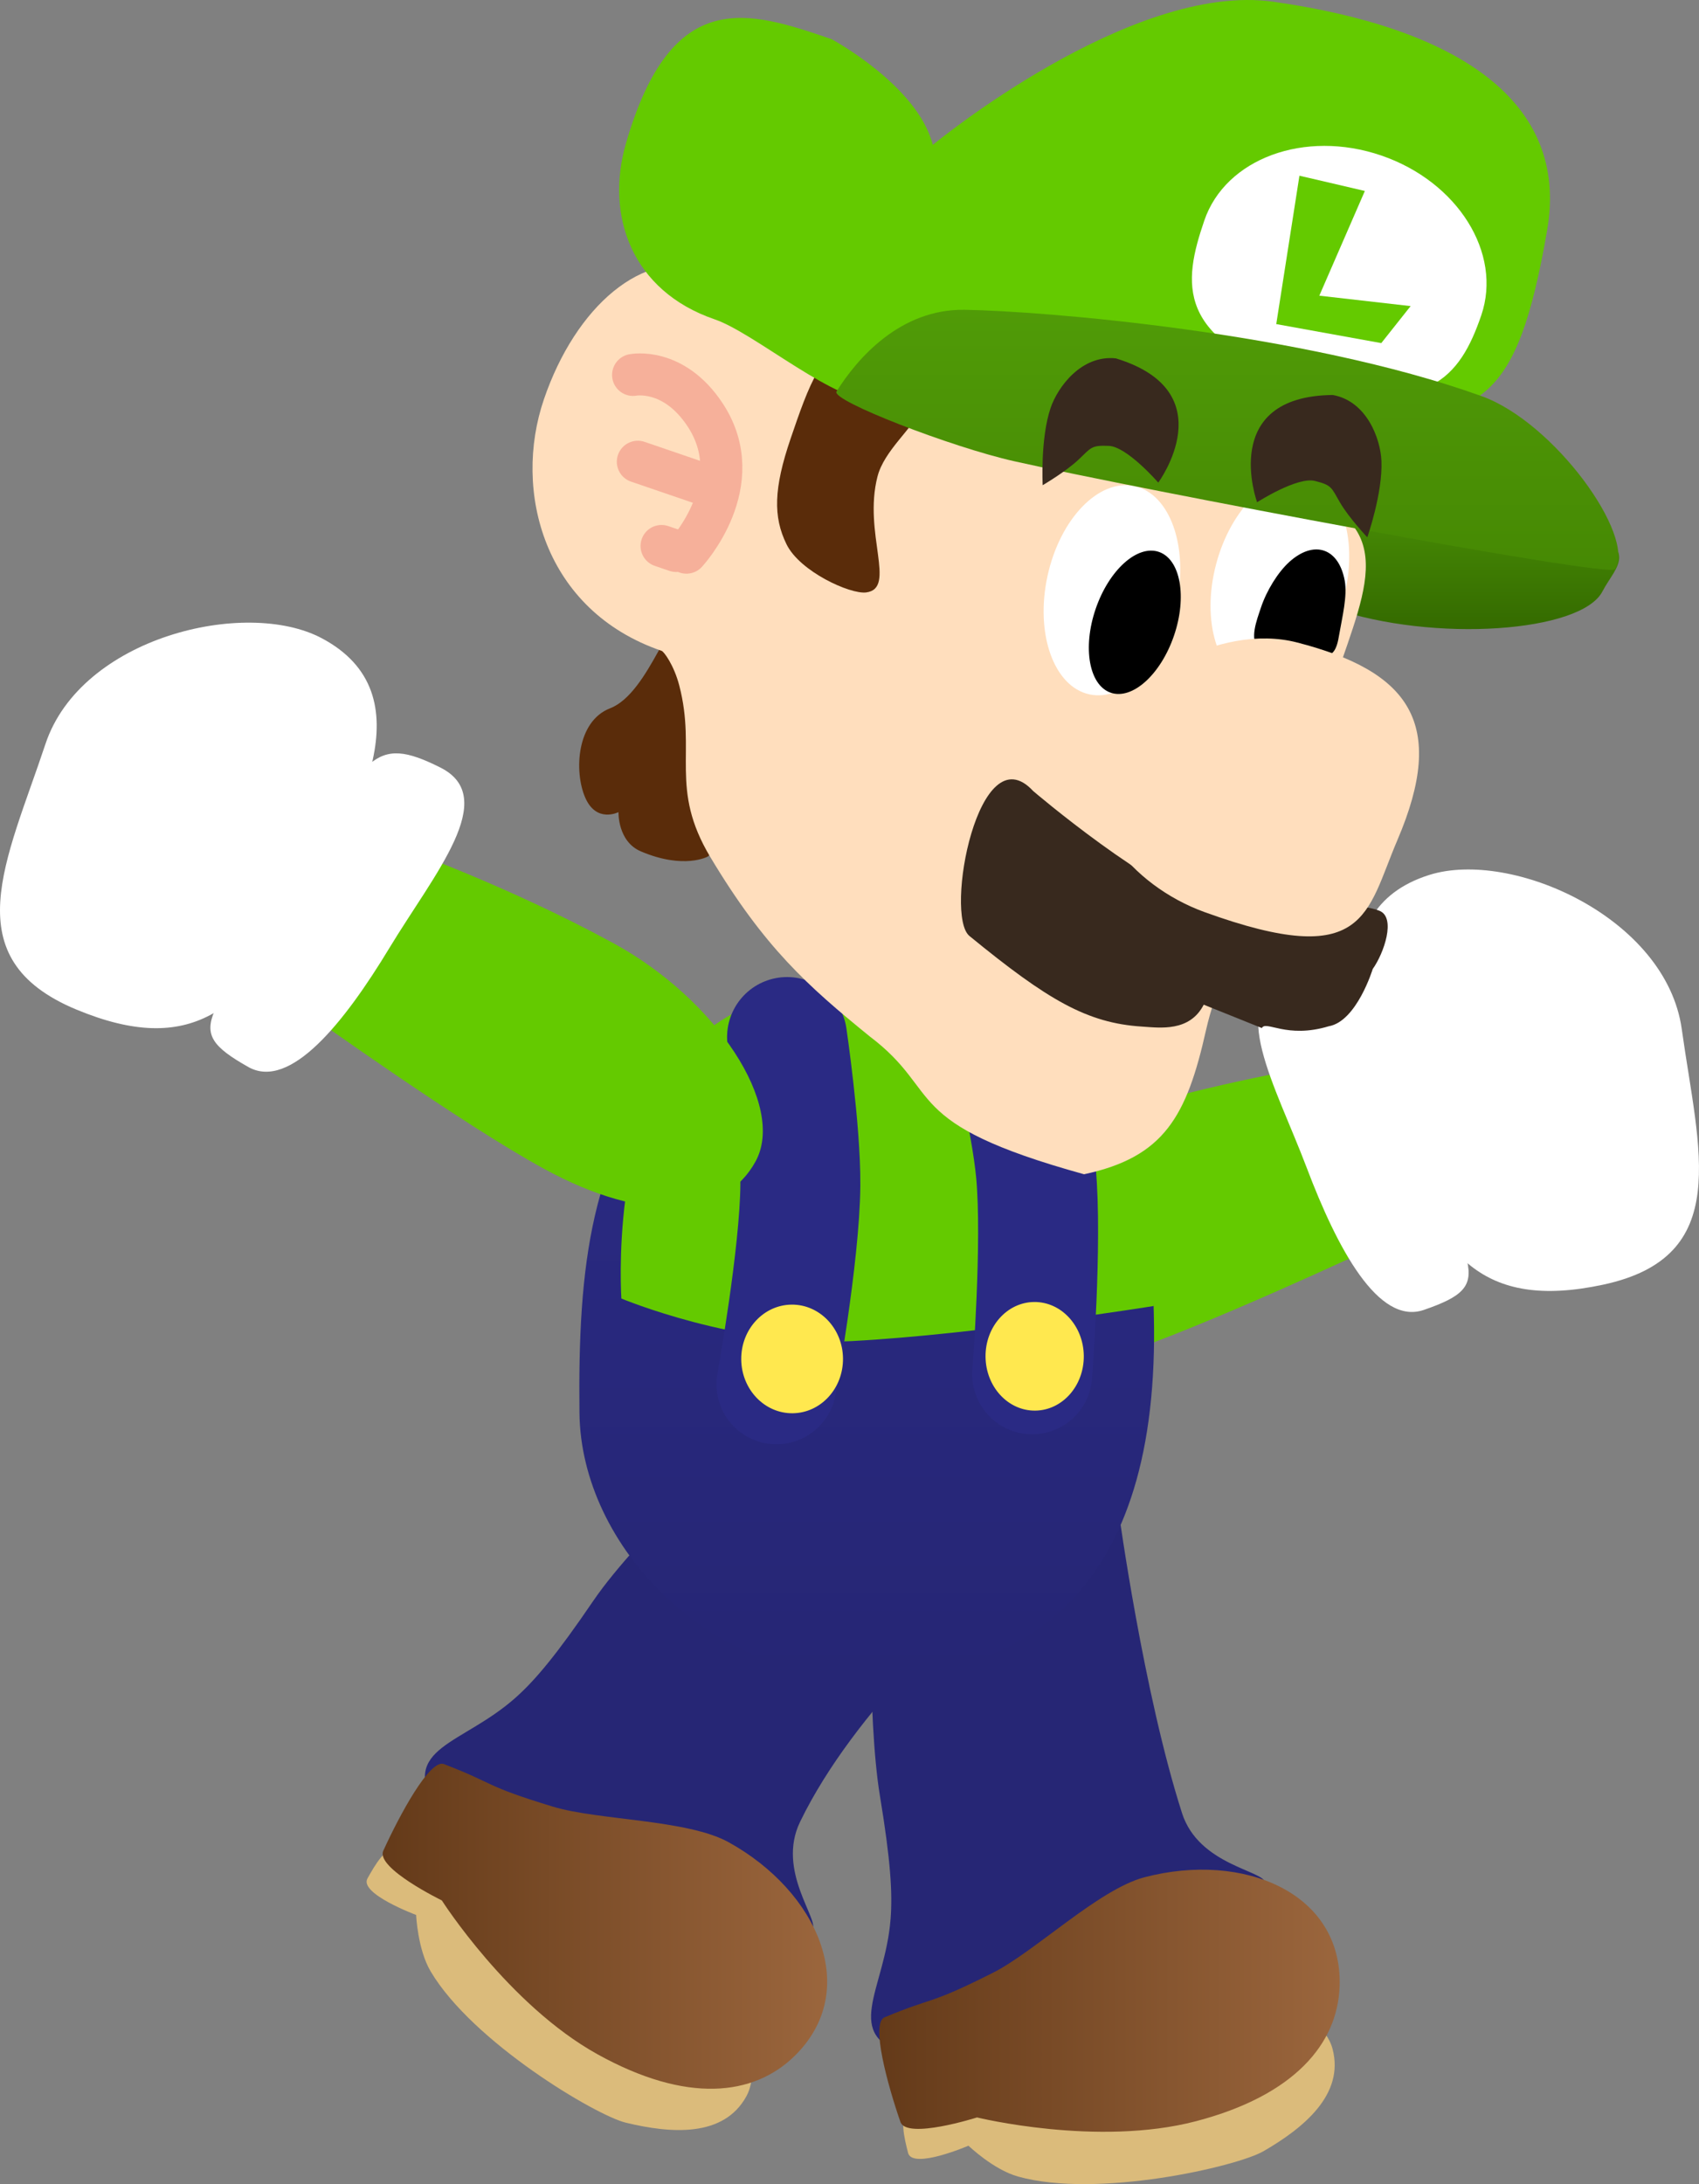 <svg version="1.1" xmlns="http://www.w3.org/2000/svg" xmlns:xlink="http://www.w3.org/1999/xlink" width="141.621" height="181.964" viewBox="0,0,141.621,181.964"><rect x="0" y="0" width="141.621" height="181.964" fill="#808080" stroke="none"/><defs><linearGradient x1="238.778" y1="249.03" x2="277.153" y2="249.03" gradientUnits="userSpaceOnUse" id="color-1"><stop offset="0" stop-color="#643a19"/><stop offset="1" stop-color="#9b663d"/></linearGradient><linearGradient x1="197.378" y1="242.825" x2="234.431" y2="242.825" gradientUnits="userSpaceOnUse" id="color-2"><stop offset="0" stop-color="#643a19"/><stop offset="1" stop-color="#9b663d"/></linearGradient><linearGradient x1="237.727" y1="166.563" x2="237.727" y2="222.095" gradientUnits="userSpaceOnUse" id="color-3"><stop offset="0" stop-color="#2a2a84"/><stop offset="1" stop-color="#262675"/></linearGradient><linearGradient x1="286.563" y1="120.305" x2="286.563" y2="134.758" gradientUnits="userSpaceOnUse" id="color-4"><stop offset="0" stop-color="#509b07"/><stop offset="1" stop-color="#346a00"/></linearGradient><linearGradient x1="267.79" y1="108.153" x2="267.79" y2="129.815" gradientUnits="userSpaceOnUse" id="color-5"><stop offset="0" stop-color="#509b07"/><stop offset="1" stop-color="#468904"/></linearGradient></defs><g transform="translate(-165.483,-82.345)"><g data-paper-data="{&quot;isPaintingLayer&quot;:true}" fill="none" fill-rule="nonzero" stroke="none" stroke-width="none" stroke-linecap="none" stroke-linejoin="miter" stroke-miterlimit="10" stroke-dasharray="" stroke-dashoffset="0" font-family="none" font-weight="none" font-size="none" text-anchor="none" style="mix-blend-mode: normal"><g data-paper-data="{&quot;origPos&quot;:null,&quot;index&quot;:null,&quot;origRot&quot;:0}" stroke="none" stroke-width="0" stroke-linecap="butt"><path d="M241.15,191.547c-1.659,-5.05 5.679,-12.682 14.927,-15.719c9.248,-3.038 18.492,-4.544 18.492,-4.544l5.152,15.098c0,0 -13.88,6.52 -21.318,8.963c-9.248,3.038 -15.594,1.252 -17.253,-3.798z" data-paper-data="{&quot;origRot&quot;:0,&quot;origPos&quot;:null}" fill="#64ca00"/><g data-paper-data="{&quot;origPos&quot;:null}" fill="#ffffff"><path d="M282.159,178.027c-3.336,-8.776 -6.976,-19.82 2.465,-22.789c6.849,-2.154 19.746,3.551 21.044,12.85c1.416,10.147 4.304,18.967 -6.565,21.289c-10.149,2.168 -13.608,-2.573 -16.944,-11.349z" data-paper-data="{&quot;origRot&quot;:0,&quot;origPos&quot;:null}"/><path d="M274.396,179.61c-2.566,-6.779 -6.817,-14.013 -1.459,-15.567c5.994,-1.738 6.314,0.157 10.234,11.339c4.466,12.738 7.467,13.872 0.991,16.097c-3.782,1.299 -7.2,-5.09 -9.766,-11.869z" data-paper-data="{&quot;origRot&quot;:0,&quot;origPos&quot;:null}"/></g></g><g data-paper-data="{&quot;origPos&quot;:null,&quot;origRot&quot;:0}" stroke="none" stroke-width="0" stroke-linecap="butt"><path d="M264.012,233.402c1.397,4.351 6.842,4.774 6.946,5.806c0.421,4.177 -0.745,7.502 -6.901,11.131c-7.626,4.495 -14.241,5.64 -22.761,3.237c-5.803,-1.637 -2.048,-5.346 -1.578,-11.356c0.169,-2.157 0,-4.876 -0.886,-10.24c-1.108,-6.706 -0.706,-19.554 -0.706,-19.554c0,0 4.953,-2.135 10.025,-3.544c5.031,-1.341 10.584,-0.586 10.584,-0.586c0,0 2.049,15.05 5.277,25.107z" data-paper-data="{&quot;origPos&quot;:null}" fill="#262675"/><path d="M276.563,253.063c0.987,3.772 -2.386,6.553 -5.761,8.505c-2.212,1.279 -13.858,3.965 -20.472,2.107c-2.053,-0.577 -4.119,-2.566 -4.119,-2.566c0,0 -4.68,2.01 -5.035,0.597c-0.282,-1.122 -0.808,-3.019 0.124,-3.884c4.012,-3.72 15.066,-6.606 20.36,-7.991c7.266,-1.901 13.939,-0.454 14.904,3.233z" data-paper-data="{&quot;origPos&quot;:null}" fill="#dbbb7b"/><path d="M277.146,247.848c-0.167,4.761 -3.76,9.072 -11.974,11.222c-8.215,2.149 -18.249,-0.316 -18.249,-0.316c0,0 -5.865,1.869 -6.385,0.375c-1.075,-3.093 -2.481,-8.231 -1.329,-8.712c4.25,-1.777 3.573,-0.961 9.021,-3.705c3.527,-1.776 8.837,-6.97 12.658,-7.969c8.215,-2.149 16.534,1.267 16.26,9.106z" data-paper-data="{&quot;origPos&quot;:null}" fill="url(#color-1)"/></g><g data-paper-data="{&quot;origPos&quot;:null,&quot;origRot&quot;:0}" stroke="none" stroke-width="0" stroke-linecap="butt"><path d="M232.175,234.124c-1.992,4.112 1.656,8.176 1.019,8.995c-2.578,3.313 -5.717,4.915 -12.676,3.291c-8.62,-2.011 -14.198,-5.748 -18.704,-13.368c-3.069,-5.19 2.208,-5.282 6.697,-9.306c1.611,-1.444 3.366,-3.528 6.426,-8.021c3.826,-5.618 13.763,-14.492 13.763,-14.492c0,0 6.662,3.621 10.602,6.855c3.109,2.553 7.457,7.974 7.457,7.974c0,0 -9.979,8.566 -14.584,18.072z" data-paper-data="{&quot;origPos&quot;:null}" fill="#262675"/><path d="M227.686,257.013c-1.889,3.41 -6.249,3.095 -10.039,2.178c-2.483,-0.601 -12.765,-6.696 -16.268,-12.606c-1.088,-1.835 -1.209,-4.7 -1.209,-4.7c0,0 -4.774,-1.776 -4.055,-3.044c0.57,-1.006 1.499,-2.743 2.77,-2.725c5.471,0.077 15.462,5.619 20.248,8.27c6.57,3.64 10.4,9.293 8.553,12.626z" data-paper-data="{&quot;origPos&quot;:null}" fill="#dbbb7b"/><path d="M231.708,253.643c-3.407,3.329 -8.982,3.97 -16.41,-0.145c-7.428,-4.115 -12.987,-12.825 -12.987,-12.825c0,0 -5.534,-2.696 -4.879,-4.136c1.357,-2.98 3.886,-7.668 5.052,-7.222c4.302,1.648 3.249,1.771 9.084,3.546c3.778,1.149 11.205,1.056 14.66,2.97c7.428,4.115 11.089,12.329 5.48,17.812z" data-paper-data="{&quot;origPos&quot;:null}" fill="url(#color-2)"/></g><g data-paper-data="{&quot;origPos&quot;:null,&quot;origRot&quot;:0}"><path d="M261.66,191.813c0.589,23.363 -10.904,30.139 -23.911,30.28c-13.007,0.141 -23.843,-10.82 -23.965,-22.035c-0.132,-12.166 0.892,-21.863 8.09,-29.685c5.363,-5.828 13.212,-3.216 20.246,-3.292c13.007,-0.141 18.963,1.831 19.54,24.732z" data-paper-data="{&quot;origPos&quot;:null}" fill="url(#color-3)" stroke="none" stroke-width="0" stroke-linecap="butt"/><path d="M261.653,191.151c0,0 -14.744,2.367 -25.15,2.922c-9.545,0.508 -19.225,-3.544 -19.225,-3.544c0,0 -1.01,-15.215 5.752,-21.209c4.424,-3.922 9.434,-5.245 15.885,-5.514c6.451,-0.27 13.496,2.215 16.782,5.571c7.76,7.927 5.956,21.775 5.956,21.775z" data-paper-data="{&quot;origPos&quot;:null}" fill="#64ca00" stroke="none" stroke-width="0" stroke-linecap="butt"/><path d="M249.502,167.985c0,0 1.915,7.529 2.334,12.064c0.538,5.825 -0.315,16.789 -0.315,16.789" data-paper-data="{&quot;origPos&quot;:null,&quot;origRot&quot;:0}" fill="none" stroke="#2a2a84" stroke-width="10" stroke-linecap="round"/><path d="M231.089,168.746c0,0 1.146,7.779 1.108,12.342c-0.049,5.861 -1.993,16.584 -1.993,16.584" data-paper-data="{&quot;origPos&quot;:null}" fill="none" stroke="#2a2a84" stroke-width="10" stroke-linecap="round"/><path d="M227.269,195.608c-0.027,-2.499 1.85,-4.545 4.192,-4.571c2.342,-0.025 4.263,1.98 4.29,4.479c0.027,2.499 -1.85,4.545 -4.192,4.571c-2.342,0.025 -4.263,-1.98 -4.29,-4.479z" data-paper-data="{&quot;origPos&quot;:null}" fill="#ffe84f" stroke="none" stroke-width="0" stroke-linecap="butt"/><path d="M247.633,195.387c-0.027,-2.499 1.784,-4.545 4.046,-4.569c2.262,-0.025 4.117,1.981 4.144,4.48c0.027,2.499 -1.784,4.545 -4.046,4.569c-2.262,0.025 -4.117,-1.981 -4.144,-4.48z" data-paper-data="{&quot;origPos&quot;:null}" fill="#ffe84f" stroke="none" stroke-width="0" stroke-linecap="butt"/></g><g data-paper-data="{&quot;origPos&quot;:null,&quot;origRot&quot;:0}" stroke="none" stroke-width="0" stroke-linecap="butt"><path d="M210.81,179.71c-6.872,-3.751 -19.34,-12.679 -19.34,-12.679l7.804,-13.914c0,0 8.818,3.157 17.362,7.821c8.544,4.664 14.377,13.499 11.83,18.165c-2.547,4.666 -9.112,5.271 -17.656,0.607z" data-paper-data="{&quot;origRot&quot;:0,&quot;origPos&quot;:null}" fill="#64ca00"/><g data-paper-data="{&quot;origPos&quot;:null}" fill="#ffffff"><path d="M171.867,166.461c-10.268,-4.254 -5.829,-12.404 -2.597,-22.126c2.962,-8.909 16.68,-12.182 23.025,-8.822c8.746,4.632 3.164,14.833 -1.707,22.859c-4.871,8.026 -9.133,12.061 -18.721,8.089z" data-paper-data="{&quot;origRot&quot;:0,&quot;origPos&quot;:null}"/><path d="M186.179,171.238c-5.966,-3.362 -2.809,-3.933 3.892,-15.651c5.882,-10.286 6.541,-12.092 12.12,-9.296c4.987,2.5 -0.504,8.843 -4.257,15.045c-3.753,6.202 -8.272,11.865 -11.756,9.902z" data-paper-data="{&quot;origRot&quot;:0,&quot;origPos&quot;:null}"/></g></g><g data-paper-data="{&quot;origPos&quot;:null,&quot;origRot&quot;:0}"><path d="M299.055,131.619c-1.765,3.405 -14.033,4.29 -22.464,1.407c-6.793,-2.323 -2.924,-8.139 -1.744,-11.588c1.179,-3.449 14.236,1.856 21.029,4.179c6.793,2.323 4.321,3.797 3.179,6.001z" data-paper-data="{&quot;origPos&quot;:null}" fill="url(#color-4)" stroke="none" stroke-width="0" stroke-linecap="butt"/><path d="M217.038,150.005c0,0 -1.839,0.949 -2.777,-1.216c-0.937,-2.165 -0.72,-6.355 2.078,-7.435c3.346,-1.292 5.18,-8.858 6.118,-6.694c0,0 5.347,3.206 4.598,6.851c0,0 -1.016,10.918 -2.565,12.191c0,0 -1.967,1.109 -5.581,-0.423c-1.958,-0.83 -1.871,-3.275 -1.871,-3.275z" data-paper-data="{&quot;origRot&quot;:0,&quot;origPos&quot;:null}" fill="#5a2c0a" stroke="none" stroke-width="0" stroke-linecap="butt"/><path d="M233.58,111.643c3.756,2.349 35.941,9.999 41.319,12.178c7.957,3.224 3.211,9.779 1.012,18.077c-2.528,9.542 -8.4,19.577 -9.899,26.268c-1.608,7.177 -3.483,10.583 -10.166,12.01c-15.512,-4.292 -11.663,-6.8 -17.866,-11.484c-5.173,-4.203 -8.768,-7.399 -13.288,-14.942c-3.431,-5.726 -1.138,-8.715 -2.587,-14.29c-0.444,-1.709 -1.282,-2.826 -1.466,-2.889c-9.813,-3.355 -12.435,-13.306 -9.814,-20.97c2.621,-7.664 8.247,-12.68 13.735,-10.804c5.487,1.876 7.714,6.03 9.02,6.846z" data-paper-data="{&quot;origPos&quot;:null}" fill="#ffdebd" stroke="none" stroke-width="0" stroke-linecap="butt"/><path d="M277.487,132.159c-1.248,4.74 -4.642,7.955 -7.579,7.181c-2.937,-0.774 -4.307,-5.243 -3.058,-9.983c1.248,-4.74 4.642,-7.955 7.579,-7.181c2.937,0.774 4.307,5.243 3.058,9.983z" data-paper-data="{&quot;origPos&quot;:null,&quot;origRot&quot;:0}" fill="#ffffff" stroke="none" stroke-width="0" stroke-linecap="butt"/><path d="M238.629,122.037c-1.22,4.737 1.635,9.346 -0.954,9.666c-1.319,0.163 -5.516,-1.732 -6.633,-4.016c-1.117,-2.284 -1.077,-4.646 0.352,-8.826c1.43,-4.181 2.799,-8.236 5.443,-7.439c11.132,3.354 2.895,6.336 1.793,10.615z" data-paper-data="{&quot;origPos&quot;:null}" fill="#5a2c0a" stroke="none" stroke-width="0" stroke-linecap="butt"/><path d="M263.545,132.681c-1.035,4.791 -4.281,8.155 -7.25,7.514c-2.969,-0.641 -4.537,-5.045 -3.502,-9.836c1.035,-4.791 4.281,-8.155 7.25,-7.514c2.969,0.641 4.537,5.045 3.502,9.836z" data-paper-data="{&quot;origPos&quot;:null,&quot;origRot&quot;:0}" fill="#ffffff" stroke="none" stroke-width="0" stroke-linecap="butt"/><path d="M262.082,128.325c0.901,0.308 1.492,1.245 1.72,2.508c0.227,1.264 0.092,2.855 -0.462,4.474c-0.554,1.619 -1.421,2.96 -2.375,3.82c-0.954,0.859 -1.995,1.238 -2.896,0.93c-0.901,-0.308 -1.492,-1.245 -1.72,-2.508c-0.227,-1.264 -0.092,-2.855 0.462,-4.474c0.554,-1.619 1.421,-2.96 2.375,-3.82c0.954,-0.859 1.995,-1.238 2.896,-0.93z" data-paper-data="{&quot;origPos&quot;:null}" id="ID0.2989244391210377" fill="#000000" stroke="none" stroke-width="1" stroke-linecap="butt"/><path d="M275.855,128.226c0.901,0.308 1.492,1.245 1.72,2.508c0.227,1.264 -0.206,2.999 -0.462,4.474c-0.096,0.537 -0.208,1.327 -0.724,1.655c-0.644,0.39 -1.488,0.393 -2.248,0.394c-1.273,-0.16 -2.936,0.092 -3.772,-0.867c-0.726,-0.861 -0.15,-2.311 0.216,-3.414c0.473,-1.424 1.421,-2.96 2.375,-3.82c0.954,-0.859 1.995,-1.238 2.896,-0.93z" data-paper-data="{&quot;origPos&quot;:null}" id="ID0.2989244391210377" fill="#000000" stroke="none" stroke-width="1" stroke-linecap="round"/><path d="M294.452,101.483c-2.568,14.916 -5.576,14.786 -14.722,16.715c-13.326,2.811 -27.35,-3.476 -40.926,-2.398c-3.565,0.283 -10.361,-5.691 -13.745,-6.848c-6.921,-2.367 -9.134,-8.648 -7.406,-14.637c3.813,-13.21 10.229,-11.073 17.149,-8.706c0,0 7.185,3.867 8.434,8.807c0,0 16.49,-13.616 28.387,-11.926c15.315,2.175 24.672,8.281 22.828,18.993z" data-paper-data="{&quot;origPos&quot;:null}" fill="#64ca00" stroke="none" stroke-width="0" stroke-linecap="butt"/><path d="M288.955,108.614c-1.769,5.173 -4.485,8.592 -14.747,5.42c-10.834,-3.349 -10.11,-8.141 -8.34,-13.315c1.769,-5.173 8.372,-7.6 14.747,-5.42c6.375,2.18 10.11,8.141 8.34,13.315z" data-paper-data="{&quot;origPos&quot;:null}" fill="#ffffff" stroke="none" stroke-width="0" stroke-linecap="butt"/><path d="M300.113,129.762c-0.467,0.748 -39.33,-6.579 -50.086,-8.989c-5.228,-1.171 -15.285,-5.059 -14.818,-5.807c1.726,-2.764 5.322,-6.894 10.678,-6.811c6.473,0.1 28.215,1.849 43.093,7.192c6.082,2.184 12.859,11.652 11.132,14.416z" data-paper-data="{&quot;origPos&quot;:null}" fill="url(#color-5)" stroke="none" stroke-width="0" stroke-linecap="butt"/><path d="M271.866,109.346l1.932,-12.362l5.453,1.271l-3.796,8.724l7.611,0.868l-2.446,3.083z" data-paper-data="{&quot;origPos&quot;:null}" fill="#64ca00" stroke="none" stroke-width="0" stroke-linecap="butt"/><path d="M265.82,166.048c-1.176,2.291 -3.663,1.921 -5.158,1.824c-4.562,-0.295 -7.833,-2.198 -14.37,-7.548c-2.116,-1.732 0.758,-17 5.31,-12.078c0,0 9.776,8.37 15.537,9.98c0,0 10.58,-1.15 13.343,0.004c1.37,0.572 0.375,3.513 -0.575,4.846c0,0 -1.331,4.362 -3.661,4.768c-3.515,1.063 -5.241,-0.513 -5.581,0.15z" data-paper-data="{&quot;origPos&quot;:null}" fill="#38291e" stroke="none" stroke-width="0" stroke-linecap="butt"/><path d="M281.963,152.338c-2.614,6.1 -2.533,10.891 -16.056,6.003c-6.233,-2.253 -10.923,-8.234 -9.025,-13.787c1.899,-5.552 10.291,-10.337 16.709,-8.686c9.352,2.405 12.554,6.71 8.371,16.47z" data-paper-data="{&quot;origPos&quot;:null}" fill="#ffdebd" stroke="none" stroke-width="0" stroke-linecap="butt"/><g data-paper-data="{&quot;origPos&quot;:null}" fill="none" stroke="#f6b09a" stroke-width="3.5" stroke-linecap="round"><path d="M218.252,113.582c0,0 3.364,-0.678 6.004,3.321c3.786,5.735 -1.555,11.487 -1.555,11.487" data-paper-data="{&quot;origPos&quot;:null}"/><path d="M224.325,122.755l-5.677,-1.941" data-paper-data="{&quot;origPos&quot;:null}"/><path d="M221.843,128.248l-1.217,-0.416" data-paper-data="{&quot;origPos&quot;:null}"/></g><path d="M257.877,119.491c-1.435,-0.057 -1.436,0.148 -2.479,1.134c-1.076,1.018 -3.002,2.144 -3.002,2.144c0,0 -0.206,-3.904 0.665,-6.451c0.592,-1.73 2.562,-4.423 5.435,-4.116c9.122,2.78 3.535,10.351 3.535,10.351c0,0 -2.636,-3.039 -4.154,-3.062z" data-paper-data="{&quot;origPos&quot;:null}" fill="#38291e" stroke="none" stroke-width="0" stroke-linecap="butt"/><path d="M275.118,122.421c-1.464,-0.406 -4.849,1.768 -4.849,1.768c0,0 -3.228,-8.839 6.308,-8.937c2.843,0.515 3.975,3.654 4.056,5.481c0.118,2.69 -1.179,6.377 -1.179,6.377c0,0 -1.53,-1.623 -2.276,-2.902c-0.723,-1.24 -0.666,-1.437 -2.059,-1.787z" data-paper-data="{&quot;origPos&quot;:null,&quot;index&quot;:null,&quot;origRot&quot;:0}" fill="#38291e" stroke="none" stroke-width="0" stroke-linecap="butt"/></g></g></g></svg>